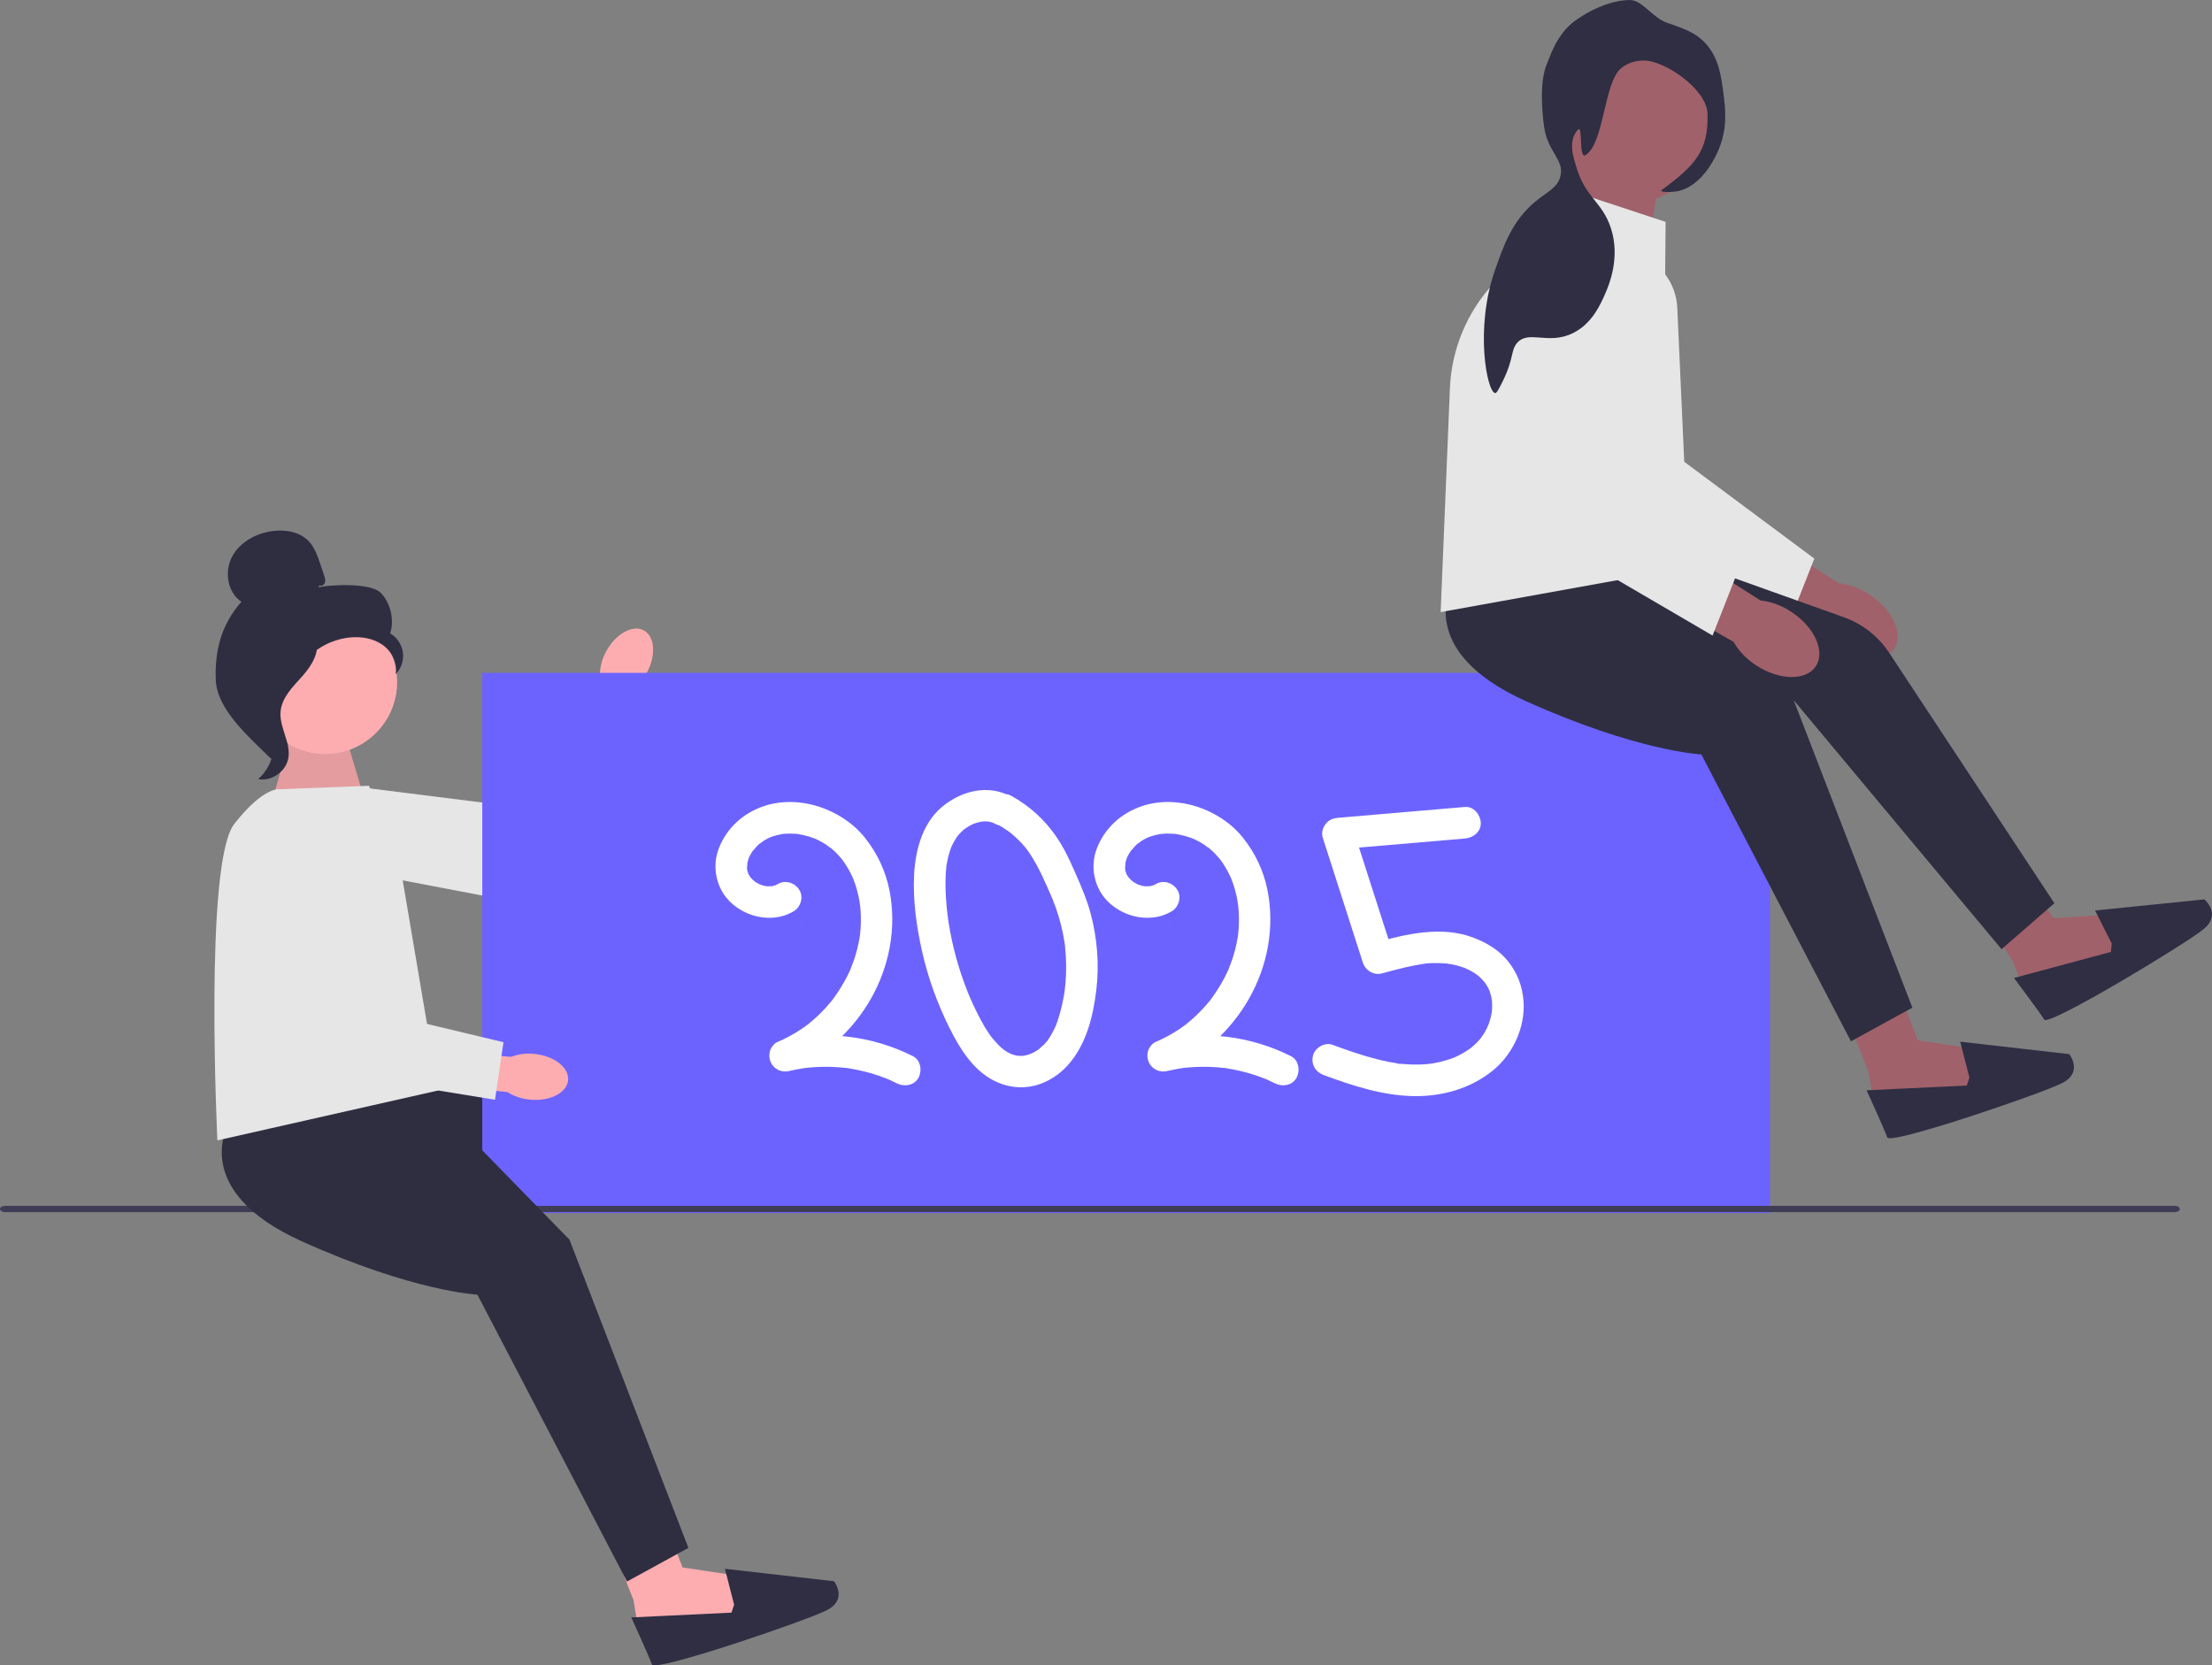 <svg xmlns="http://www.w3.org/2000/svg" width="841.387" height="633.525" viewBox="0 0 841.387 633.525" xmlns:xlink="http://www.w3.org/1999/xlink" role="img" artist="Katerina Limpitsouni" source="https://undraw.co/"><rect x="0" y="0" width="841.387" height="633.525" fill="#808080" stroke="none"/><polygon points="333.049 444.238 355.055 446.23 382.385 460.11 386.892 444.013 390.829 423.634 382.628 413.976 368.463 423.634 338.844 420.415 333.049 444.238" fill="#fdadb0" stroke-width="0"/><polygon points="152.404 413.343 135.489 462.795 257.182 428.025 335.736 449.917 347.326 424.806 260.402 388.105 193.061 415.464 152.404 413.343" fill="#2f2e41" stroke-width="0"/><path d="m384.855,422.762l2.576,1.932-15.991,30.266s10.802,6.302,14.021,6.302,14.203-62.323,12.916-71.527c-1.288-9.204-9.658-6.249-9.658-6.249l-18.069,38.171,14.205,1.106 0-0h-0Z" fill="#2f2e41" stroke-width="0"/><path id="uuid-1b18f281-de0d-4de5-a01b-8589a33a6e3c-2397" d="m228.182,256.257l-15.112,28.14,11.03,6.309,15.882-27.933c2.496-1.719,4.543-4.011,5.972-6.684,3.667-6.641,3.214-13.913-1.011-16.245s-10.621,1.158-14.285,7.797c-1.501,2.634-2.35,5.588-2.475,8.617l-0-0Z" fill="#fdadb0" stroke-width="0"/><polygon points="116.773 327.967 193.459 342.59 240.766 268.304 221.92 256.71 185.535 305.554 116.382 296.888 116.773 327.967" fill="#e6e6e6" stroke-width="0"/><rect x="183.444" y="255.97" width="489.833" height="205.51" fill="#6c63ff" stroke-width="0"/><polygon points="102.408 308.683 110.779 279.064 131.383 279.708 138.466 303.532 102.408 308.683" fill="#fdadb0" stroke-width="0"/><polygon points="102.408 308.683 110.779 279.064 131.383 279.708 138.466 303.532 102.408 308.683" isolation="isolate" opacity=".1" stroke-width="0"/><circle cx="123.699" cy="259.476" r="27.363" fill="#fdadb0" stroke-width="0"/><path d="m121.515,222.689l-.414.71c5.353-1.064,20.225-1.752,23.891,2.29s5.019,10.051,3.44,15.274c2.598,1.518,4.433,4.276,4.829,7.258s-.655,6.124-2.766,8.268c.815-4.23-1.461-8.679-4.976-11.169-3.515-2.49-8.045-3.222-12.334-2.818-7.786.734-15.143,5.158-19.441,11.691-3.564,5.416-5.451,12.489-11.125,15.625-1.173.648,1.907,3.141,1.118,4.224-1.251,1.717-.216-1.033,1.021.694s-.194,3.899.805,5.773c.999,1.875-.652,7.035-2.469,8.136-8.134-8.063-20.608-18.597-21.022-30.043-.414-11.446,2.21-21.064,9.74-29.695-5.283-3.513-6.528-11.37-3.604-17.001,2.924-5.631,9.128-9.036,15.417-9.879,4.897-.657,10.336.25,13.759,3.813,2.268,2.36,3.379,5.57,4.426,8.671.492,1.458.984,2.915,1.476,4.373.293.869.589,1.804.335,2.685-.254.881-1.314,1.58-2.106,1.118h0v0-0Z" fill="#2f2e41" stroke-width="0"/><path d="m120.684,242.661l-.496.343c1.636,5.071-1.704,10.336-5.259,14.305-3.556,3.968-7.738,8.053-8.209,13.36-.535,6.024,3.983,11.776,2.957,17.737-.881,5.12-6.399,8.947-11.503,7.978,5.165-4.41,7.28-12.067,5.11-18.502-1.328-3.937-4.105-7.501-4.169-11.655-.063-4.109,2.547-7.719,5.038-10.988,4.322-5.671,9.441-11.812,16.53-12.577h0l0-0v-0Z" fill="#2f2e41" stroke-width="0"/><path d="m827.271,458.726H1.881c-1.043,0-1.881.53-1.881,1.19s.838,1.19,1.881,1.19h825.39c1.043,0,1.881-.53,1.881-1.19s-.838-1.19-1.881-1.19Z" fill="#3f3d56" stroke-width="0"/><polygon points="627.402 91.271 631.276 67.063 605.131 56.411 601.257 93.208 627.402 91.271" fill="#a0616a" stroke-width="0"/><path id="uuid-21077125-a9ce-4d78-89d9-fa9488c9c891-2398" d="m697.811,246.556c8.843,5.784,18.996,5.909,22.676.281s-.506-14.878-9.353-20.663c-3.502-2.359-7.519-3.845-11.713-4.334l-37.779-24.033-10.9,17.969,38.401,21.785c2.13,3.648,5.103,6.733,8.67,8.996h-0Z" fill="#a0616a" stroke-width="0"/><path d="m613.299,95.39h-0c-13.849,1.137-23.485,14.269-20.414,27.821l15.763,69.574,72.547,42.412,8.929-22.694-49.481-36.832-2.649-58.542c-.585-12.934-11.79-22.799-24.695-21.739Z" fill="#e6e6e6" stroke-width="0"/><polygon points="750.122 342.419 765.485 365.399 768.345 372.598 776.768 377.925 808.722 363.092 801.8 347.933 781.055 349.302 772.53 336.223 750.122 342.419" fill="#a0616a" stroke-width="0"/><path d="m803.25,358.958l-.319,3.168-36.859,9.911s9.842,13.098,11.488,15.823,53.428-28.544,60.561-34.34.352-11.37.352-11.37l-41.55,4.217,6.326,12.591h0l-0.0 0Z" fill="#2f2e43" stroke-width="0"/><path d="m580.161,214.138l-4.092,9.673s-8.929,27.531,36.832,37.204c45.761,9.673,69.571,5.581,69.571,5.581l78.872,94.498,20.09-17.486-62.838-95.27c-4.129-6.26-10.18-11.008-17.242-13.53l-94.658-33.801-26.535,13.131h-0v-0Z" fill="#2f2e41" stroke-width="0"/><polygon points="700.734 382.441 710.844 408.169 712.103 415.812 719.197 422.812 753.579 415.133 750.047 398.846 729.488 395.761 723.947 381.166 700.734 382.441" fill="#a0616a" stroke-width="0"/><path d="m749.114,409.927l-.987,3.027-38.124,1.825s6.823,14.895,7.85,17.909,58.285-16.497,66.49-20.639,2.768-11.034,2.768-11.034l-41.494-4.738,3.496,13.65h0Z" fill="#2f2e43" stroke-width="0"/><path d="m558.37,213.932l-6.061,8.578s-14.593,24.994,28.053,44.201c42.646,19.207,66.782,20.285,66.782,20.285l56.912,109.14,23.356-12.801-45.241-117.256-44.1-40.467-79.702-11.68 0.0 0v0Z" fill="#2f2e41" stroke-width="0"/><polygon points="230.853 582.964 240.963 608.691 242.223 616.334 249.317 623.335 283.699 615.655 280.167 599.368 259.607 596.284 254.067 581.688 230.853 582.964" fill="#fdadb0" stroke-width="0"/><path d="m279.234,610.449l-.987,3.027-38.124,1.825s6.823,14.895,7.85,17.909,58.285-16.497,66.49-20.639c8.205-4.141,2.769-11.034,2.769-11.034l-41.494-4.738,3.496,13.65h0-0Z" fill="#2f2e43" stroke-width="0"/><path d="m92.812,419.442l-6.061,8.578s-14.593,24.994,28.053,44.201c42.646,19.207,66.782,20.285,66.782,20.285l56.912,109.14,23.356-12.801-45.241-117.256-57.459-58.858-66.343,6.71-0.0 0v0Z" fill="#2f2e41" stroke-width="0"/><path d="m633.556,84.405l-33.855-11.161-31.895,34.909c-9.917,10.854-15.687,24.858-16.295,39.548l-3.523,85.148,84.453-15.254s1.116-133.19,1.116-133.189Z" fill="#e6e6e6" stroke-width="0"/><path id="uuid-3e7f3ef6-3c11-46f0-85a3-6c3f88fcc01a-2399" d="m668.03,253.135c8.843,5.784,18.996,5.909,22.676.281s-.506-14.878-9.353-20.663c-3.502-2.359-7.519-3.845-11.713-4.334l-37.779-24.033-10.9,17.969,38.401,21.785c2.13,3.648,5.103,6.733,8.67,8.996l-0.0 0Z" fill="#a0616a" stroke-width="0"/><path d="m583.518,101.97h-0c-13.849,1.137-23.485,14.269-20.414,27.821l15.763,69.574,72.547,42.412,8.929-22.694-49.481-36.832-2.649-58.542c-.585-12.934-11.79-22.799-24.695-21.739l0.0 0v-0Z" fill="#e6e6e6" stroke-width="0"/><circle cx="619.843" cy="47.383" r="29.902" fill="#a0616a" stroke-width="0"/><path d="m634.069,8.643c6.586,2.315,10.355,3.64,13.808,6.965,5.831,5.618,6.794,13.126,7.688,20.101.7,5.457,1.604,12.513-1.592,20.574-1.091,2.751-6.381,15.008-16.506,16.557-1.989.304-6.657.384-5.312-.609,12.454-9.194,17.769-14.745,17.333-28.915-.271-8.805-13.725-18.311-21.713-20.02-3.365-.72-7.846-.062-11.058,2.575-6.714,5.512-6.428,28.306-13.508,33.07-2.912,1.96-.972-11.834-3.023-9.597-4.048,4.414-1.451,11.173-.724,13.747,3.45,12.21,9.956,13.405,13.326,23.831,3.639,11.257-.941,21.855-2.027,24.368-1.889,4.372-5.131,11.875-12.538,15.475-9.402,4.569-16.813-1.381-21.184,3.72-2.444,2.851-1.122,5.871-5.535,14.74-1.441,2.895-2.161,4.343-2.799,4.292-3.018-.243-7.904-24.399-.001-46.895,3.316-9.441,6.565-18.691,15.274-25.924,4.604-3.824,8.466-5.2,9.565-9.665,1.57-6.38-4.95-9.103-6.257-19.168-.894-6.884-1.521-16.73.91-23.04,2.295-5.959,4.288-11.132,9.503-15.823,1.253-1.127,11.364-8.784,22.085-9,4.936-.099,8.562,6.63,14.285,8.642h0s-0.0 0-0.0 0Z" fill="#2f2e43" stroke-width="0"/><path d="m327.288,332.998c.015.007.029.014.045.021-.011-.006-.022-.011-.033-.017-.004-.002-.008-.003-.012-.005Z" fill="#fff" stroke-width="0"/><path d="m304.865,350.958c-.16-.024-.309.038-.401.111.141-.041.268-.072.362-.087.013-.008.026-.016.039-.024Z" fill="#fff" stroke-width="0"/><path d="m467.398,332.998c.015.007.029.014.044.021-.011-.006-.022-.011-.032-.016-.004-.002-.008-.003-.012-.005Z" fill="#fff" stroke-width="0"/><path d="m444.976,350.958c-.16-.024-.309.038-.401.111.141-.041.268-.072.362-.087.013-.008.026-.016.039-.024Z" fill="#fff" stroke-width="0"/><path d="m530.287,399.039c.011-.002.022-.005.033-.007-.231-.04-.402-.029-.498-.001.167-.013.321-.01.465.008Z" fill="#fff" stroke-width="0"/><path d="m535.516,357.594c-.253.088-.367.13-.39.141.126-.047.253-.092.38-.137.003-.001.007-.003.01-.005Z" fill="#fff" stroke-width="0"/><path d="m535.476,337.507c-.036-.012-.072-.025-.108-.037.452.322.495.241.303.127-.068-.026-.121-.057-.185-.086-.003-.001-.006-.003-.009-.004Z" fill="#fff" stroke-width="0"/><path d="m106.837,300.215s-6.117-1.61-17.707,13.2c-11.59,14.809-6.439,120.405-6.439,120.405l84.026-18.994-16.018-94.553-10.381-21.345-33.482,1.288h0s0,0,0,0Z" fill="#e6e6e6" stroke-width="0"/><path id="uuid-6a6f90e8-11fb-4fd4-acf7-524898dc7c05-2400" d="m194.393,402.051l-31.819-2.786-1.446,12.624,31.933,3.574c2.564,1.615,5.478,2.592,8.498,2.851,7.549.75,14.052-2.536,14.529-7.338s-5.254-9.302-12.8-10.051c-3.012-.341-6.062.045-8.895,1.125Z" fill="#fdadb0" stroke-width="0"/><polygon points="84.548 327.966 101.364 404.202 188.287 418.367 191.507 396.475 132.27 382.31 112.953 315.346 84.548 327.966" fill="#e6e6e6" stroke-width="0"/><path d="m295.806,336.332c-.264.153-.536.288-.802.436-1.009.561,1.42-.485.327-.13-.571.185-1.133.37-1.722.492-.581.12-1.321-.025.417-.028-.295 0-.598.055-.894.068-.602.025-1.197-.012-1.798-.042-1.173-.059,1.552.294.4.059-.297-.06-.594-.111-.889-.18-.591-.138-1.174-.312-1.744-.518-.188-.068-.378-.161-.568-.218,1.665.501.793.338.325.105-.634-.316-1.247-.675-1.833-1.074-.458-.312-.903-.951.242.217-.207-.211-.467-.388-.687-.589-.37-.337-.722-.694-1.054-1.069-.38-.429-.603-1.118.186.285-.143-.255-.349-.49-.506-.738-.16-.252-.311-.509-.453-.772-.094-.175-.184-.353-.27-.532-.256-.562-.173-.359.249.609-.107-.482-.333-.953-.451-1.438-.071-.293-.079-.691-.191-.965l.119.857c-.025-.245-.043-.491-.054-.738-.031-.682.2-1.549.076-2.201l-.113.869c.04-.241.085-.482.137-.721.078-.359.168-.716.27-1.07.103-.356.235-.7.345-1.053.393-1.254-.634,1.236-.035.061.342-.67.674-1.335,1.073-1.975.2-.321.421-.626.626-.943.591-.91-.173.32-.257.305.161.029,1.571-1.765,1.783-1.973.272-.265.552-.524.838-.774l.288-.248c.495-.403.387-.327-.325.228.232.052,1.455-1.006,1.717-1.165.566-.344,1.147-.662,1.74-.955.299-.147.702-.261.972-.452-.888.369-1.037.435-.445.199.221-.085.444-.167.667-.245,1.227-.43,2.489-.76,3.768-.993.487-.089,1.561-.047-.192-.001.35-.009.711-.082,1.06-.112.829-.071,1.661-.104,2.492-.099.596.003,1.193.025,1.788.065.358.024.715.064,1.073.092,1.314.101-1.469-.253-.168-.031,1.429.244,2.839.537,4.229.954.696.208,1.384.441,2.064.696.331.124.674.309,1.014.401-1.555-.417-.546-.225-.103-.017,1.317.618,2.592,1.325,3.812,2.117.558.362,1.175,1.005,1.784,1.249l-.641-.495c.189.15.377.302.563.457.185.155.369.311.551.47,1.222,1.069,2.352,2.242,3.395,3.485.05.06.742.88.726.895.003-.002-.848-1.132-.131-.141.412.569.807,1.15,1.185,1.743.859,1.347,1.629,2.751,2.311,4.195.137.29.265.583.4.873.575,1.24-.49-1.295-.008-.015.272.722.551,1.44.797,2.172.494,1.468.908,2.963,1.245,4.475.17.759.32,1.522.451,2.288.046.269.035.932.183,1.154l-.108-.823c.034.258.065.516.094.774.177,1.55.279,3.108.31,4.668.028,1.427-.004,2.856-.096,4.28-.05.774-.117,1.547-.202,2.318-.047.426-.333,1.643.033-.14-.098.476-.141.969-.221,1.449-.461,2.768-1.141,5.498-2.02,8.163-.459,1.389-1.084,2.726-1.536,4.113.532-1.63.193-.469.023-.09-.15.334-.303.667-.459.998-.312.663-.637,1.319-.974,1.97-1.522,2.939-3.309,5.699-5.264,8.366-.781,1.064.868-1.083.042-.053-.229.286-.458.573-.69.856-.543.661-1.101,1.31-1.672,1.946-1.06,1.182-2.168,2.321-3.32,3.414-1.242,1.177-2.543,2.28-3.871,3.359-.982.797.878-.653.202-.154-.344.253-.683.512-1.03.762-.692.5-1.396.984-2.11,1.451-2.76,1.807-5.677,3.354-8.714,4.64-1.229.52-2.472,2.332-2.757,3.586-.306,1.342-.235,2.633.302,3.907,1.178,2.791,4.135,4.174,7.078,3.474,1.833-.436,3.676-.769,5.533-1.082.674-.097.572-.086-.306.033.287-.037.574-.073.861-.107.431-.05.862-.097,1.294-.139.863-.084,1.729-.151,2.595-.201,3.826-.221,7.671-.113,11.479.318.426.048,1.988.013.342.033.416-.005.879.13,1.287.196.928.151,1.853.32,2.774.509,1.842.378,3.667.832,5.471,1.363,1.803.531,3.584,1.137,5.335,1.82.468.182.956.348,1.408.567l-.635-.266c.265.115.53.231.794.349.924.414,1.836.853,2.741,1.307,2.802,1.406,6.63.837,8.209-2.153,1.439-2.723.842-6.706-2.153-8.209-15.5-7.778-33.332-9.926-50.22-5.911l4.623,10.966c12.432-5.262,22.93-15.116,29.594-26.799,7.119-12.478,9.903-27.176,7.109-41.32-1.454-7.362-4.679-14.196-9.363-20.039-4.485-5.595-10.738-9.621-17.529-11.828-6.641-2.159-14.306-2.424-20.954-.147-7.771,2.661-13.942,8.187-16.992,15.855-2.808,7.06-1.148,15.408,4.375,20.665,5.059,4.815,12.375,7.019,19.215,5.427,1.663-.387,3.299-1.091,4.773-1.944,2.717-1.573,3.904-5.493,2.153-8.209-1.767-2.741-5.302-3.836-8.209-2.153h0Z" fill="#fff" stroke-width="0"/><path d="m439.61,336.332c-.264.153-.536.288-.802.436-1.009.561,1.42-.485.327-.13-.571.185-1.133.37-1.722.492-.581.12-1.321-.025.417-.028-.295 0-.598.055-.894.068-.602.025-1.197-.012-1.798-.042-1.173-.059,1.552.294.4.059-.297-.06-.594-.111-.889-.18-.591-.138-1.174-.312-1.744-.518-.188-.068-.378-.161-.568-.218,1.665.501.793.338.325.105-.634-.316-1.247-.675-1.833-1.074-.458-.312-.903-.951.242.217-.207-.211-.467-.388-.687-.589-.37-.337-.722-.694-1.054-1.069-.38-.429-.603-1.118.186.285-.143-.255-.349-.49-.506-.738-.16-.252-.311-.509-.453-.772-.094-.175-.184-.353-.27-.532-.256-.562-.173-.359.249.609-.107-.482-.333-.953-.451-1.438-.071-.293-.079-.691-.191-.965l.119.857c-.025-.245-.043-.491-.054-.738-.031-.682.2-1.549.076-2.201l-.113.869c.04-.241.085-.482.137-.721.078-.359.168-.716.27-1.07.103-.356.235-.7.345-1.053.393-1.254-.634,1.236-.035.061.342-.67.674-1.335,1.073-1.975.2-.321.421-.626.626-.943.591-.91-.173.32-.257.305.161.029,1.571-1.765,1.783-1.973.272-.265.552-.524.838-.774l.288-.248c.495-.403.387-.327-.325.228.232.052,1.455-1.006,1.717-1.165.566-.344,1.147-.662,1.74-.955.299-.147.702-.261.972-.452-.888.369-1.037.435-.445.199.221-.085.444-.167.667-.245,1.227-.43,2.489-.76,3.768-.993.487-.089,1.561-.047-.192-.001.35-.009.711-.082,1.06-.112.829-.071,1.661-.104,2.492-.099.596.003,1.193.025,1.788.065.358.024.715.064,1.073.092,1.314.101-1.469-.253-.168-.031,1.429.244,2.839.537,4.229.954.696.208,1.384.441,2.064.696.331.124.674.309,1.014.401-1.555-.417-.546-.225-.103-.017,1.317.618,2.592,1.325,3.812,2.117.558.362,1.175,1.005,1.784,1.249l-.641-.495c.189.15.377.302.563.457.185.155.369.311.551.47,1.222,1.069,2.352,2.242,3.395,3.485.05.06.742.88.726.895.003-.002-.848-1.132-.131-.141.412.569.807,1.15,1.185,1.743.859,1.347,1.629,2.751,2.311,4.195.137.29.265.583.4.873.575,1.24-.49-1.295-.008-.015.272.722.551,1.44.797,2.172.494,1.468.908,2.963,1.245,4.475.17.759.32,1.522.451,2.288.046.269.035.932.183,1.154l-.108-.823c.034.258.065.516.094.774.177,1.55.279,3.108.31,4.668.028,1.427-.004,2.856-.096,4.28-.05.774-.117,1.547-.202,2.318-.047.426-.333,1.643.033-.14-.098.476-.141.969-.221,1.449-.461,2.768-1.141,5.498-2.02,8.163-.459,1.389-1.084,2.726-1.536,4.113.532-1.63.193-.469.023-.09-.15.334-.303.667-.459.998-.312.663-.637,1.319-.974,1.97-1.522,2.939-3.309,5.699-5.264,8.366-.781,1.064.868-1.083.042-.053-.229.286-.458.573-.69.856-.543.661-1.101,1.31-1.672,1.946-1.06,1.182-2.168,2.321-3.32,3.414-1.242,1.177-2.543,2.28-3.871,3.359-.982.797.878-.653.202-.154-.344.253-.683.512-1.03.762-.692.5-1.396.984-2.11,1.451-2.76,1.807-5.677,3.354-8.714,4.64-1.229.52-2.472,2.332-2.757,3.586-.306,1.342-.235,2.633.302,3.907,1.178,2.791,4.135,4.174,7.078,3.474,1.833-.436,3.676-.769,5.533-1.082.674-.097.572-.086-.306.033.287-.037.574-.073.861-.107.431-.05.862-.097,1.294-.139.863-.084,1.729-.151,2.595-.201,3.826-.221,7.671-.113,11.479.318.426.048,1.988.013.342.033.416-.005.879.13,1.287.196.928.151,1.853.32,2.774.509,1.842.378,3.667.832,5.471,1.363,1.803.531,3.584,1.137,5.335,1.82.468.182.956.348,1.408.567l-.635-.266c.265.115.53.231.794.349.924.414,1.836.853,2.741,1.307,2.802,1.406,6.63.837,8.209-2.153,1.439-2.723.842-6.706-2.153-8.209-15.5-7.778-33.332-9.926-50.22-5.911l4.623,10.966c12.432-5.262,22.93-15.116,29.594-26.799,7.119-12.478,9.903-27.176,7.109-41.32-1.454-7.362-4.679-14.196-9.363-20.039-4.485-5.595-10.738-9.621-17.529-11.828-6.641-2.159-14.306-2.424-20.954-.147-7.771,2.661-13.942,8.187-16.992,15.855-2.808,7.06-1.148,15.408,4.375,20.665,5.059,4.815,12.375,7.019,19.215,5.427,1.663-.387,3.299-1.091,4.773-1.944,2.717-1.573,3.904-5.493,2.153-8.209-1.767-2.741-5.302-3.836-8.209-2.153h0Z" fill="#fff" stroke-width="0"/><path d="m384.606,303.045c-8.704-4.821-18.879-2.228-26.204,3.844-7.554,6.261-10.236,16.563-10.707,25.965-.489,9.786.946,19.881,3.112,29.402,2.256,9.914,5.77,19.547,10.285,28.654,3.863,7.793,9.003,16.196,17.055,20.233,4.792,2.403,10.053,3.139,15.293,1.879,4.799-1.154,9.382-4.068,12.667-7.723,7.024-7.813,9.646-18.4,10.889-28.571,1.202-9.827.36-20.005-2.239-29.552-1.318-4.842-3.261-9.427-5.261-14.019-1.466-3.367-2.966-6.728-4.712-9.961-3.712-6.878-8.689-12.671-15.031-17.241-1.6-1.153-3.275-2.193-4.992-3.162-2.734-1.543-6.68-.742-8.209,2.153-1.5,2.839-.767,6.562,2.153,8.209,1.615.911,3.193,1.886,4.707,2.958.375.266.736.567,1.12.82.053.035-1.041-.824-.541-.418.174.141.351.279.525.42.636.518,1.258,1.054,1.861,1.61,1.159,1.067,2.253,2.203,3.275,3.402.267.314.524.635.787.952.631.762-.894-1.222-.091-.118.454.623.905,1.247,1.334,1.887,1.786,2.669,3.292,5.513,4.677,8.406.757,1.583,1.479,3.183,2.186,4.789.375.852.746,1.705,1.116,2.559.178.411.355.822.533,1.233.1.232.188.498.309.717-.2-.361-.365-.891-.089-.204,1.656,4.127,2.964,8.375,3.854,12.734.222,1.088.419,2.181.591,3.278.034.219.067.439.101.659.172,1.104.003-.11-.032-.275.12.573.145,1.182.206,1.765.231,2.209.361,4.429.391,6.649.029,2.221-.042,4.443-.216,6.657-.087,1.108-.215,2.209-.337,3.313-.077.695.061-.475.068-.494-.088.231-.09.62-.129.879-.09.585-.187,1.169-.292,1.752-.386,2.151-.867,4.286-1.457,6.39-.283,1.008-.592,2.008-.934,2.998-.16.461-.326.921-.5,1.377-.084.219-.283.564-.307.778.036-.319.449-1.013.115-.281-.864,1.893-1.841,3.724-3.048,5.423-.137.193-.312.497-.491.669.102-.099.867-1.04.161-.239-.312.354-.615.711-.94,1.053-.678.713-1.575,1.291-2.209,2.027.731-.847.656-.476.254-.216-.224.145-.438.305-.662.45-.39.255-.789.495-1.196.723-.406.227-.826.424-1.239.636-.501.258-.635-.009.341-.135-.238.031-.513.194-.742.272-.497.17-1.002.318-1.513.441-.247.06-1.767.297-.747.183.967-.109-.48.026-.768.036-.527.019-1.055.009-1.581-.028-.186-.013-.529-.096-.729-.07.123-.016,1.502.273.524.046-.407-.094-.813-.176-1.216-.288-.399-.111-.786-.256-1.181-.379-.393-.123-.865-.498.45.209-.206-.111-.431-.195-.641-.298-.799-.391-1.568-.843-2.305-1.341-.149-.101-.294-.206-.442-.307-.823-.558.284.192.349.287-.239-.354-.787-.645-1.116-.938-1.409-1.255-2.551-2.694-3.801-4.094,1.146,1.283.042.032-.198-.303-.258-.361-.509-.725-.757-1.093-.528-.786-1.033-1.587-1.518-2.401-2.207-3.702-4.057-7.62-5.787-11.564-.441-1.005-.002.014.073.184-.122-.275-.233-.558-.347-.836-.2-.488-.398-.978-.592-1.469-.416-1.052-.818-2.109-1.204-3.172-.773-2.126-1.488-4.274-2.143-6.439-1.309-4.331-2.38-8.735-3.203-13.184-.206-1.112-.396-2.227-.571-3.345-.082-.522-.155-1.044-.235-1.566-.063-.412.061-.985.029.25.007-.289-.079-.611-.115-.898-.279-2.245-.495-4.498-.648-6.755-.283-4.187-.311-8.376.154-12.551.129-1.161-.077.314-.049.363-.046-.082.125-.793.129-.817.08-.474.169-.947.266-1.418.207-1.003.454-1.999.748-2.981.156-.521.325-1.038.508-1.55.079-.22.658-1.67.291-.801-.327.775-.048.117.022-.03.117-.245.229-.493.35-.736.241-.489.497-.97.768-1.443.273-.475.56-.943.864-1.399.133-.2.973-1.335.336-.51-.604.782.23-.254.413-.459.308-.346.628-.681.959-1.006.332-.325.675-.64,1.027-.942.132-.114.271-.221.402-.335.574-.501-1.013.731-.387.296.718-.499,1.43-.991,2.193-1.42.403-.227.814-.441,1.231-.641.156-.075.315-.142.471-.217.69-.332-1.201.457-.479.207.81-.281,1.607-.565,2.442-.765.43-.103.903-.137,1.324-.264.068-.02-1.418.148-.764.104.222-.015.443-.044.666-.058.834-.056,1.653-.017,2.485.033.978.058-.54-.05-.613-.084.158.074.494.091.649.125.378.082.752.182,1.121.296.159.049.315.11.474.156.906.259-.402-.165-.499-.235.346.25.834.402,1.213.612,2.746,1.521,6.672.757,8.209-2.153,1.49-2.821.78-6.585-2.153-8.209h0Z" fill="#fff" stroke-width="0"/><path d="m557.248,306.979c-16.103,1.377-32.206,2.754-48.309,4.131-1.949.167-3.496.791-4.712,2.365-1.122,1.452-1.655,3.421-1.074,5.231,5.07,15.795,10.141,31.589,15.211,47.384.991,3.088,4.139,5.08,7.381,4.191,2.647-.726,5.295-1.451,7.965-2.085,1.256-.298,2.516-.578,3.782-.827.632-.124,1.265-.242,1.899-.35.317-.054.634-.107.951-.156.243-.038,1.832-.365.311-.056,2.606-.53,5.511-.488,8.156-.361.5.024,1.0.059,1.499.104.25.023.5.051.75.077.625.064.389.329-.471-.068.403.186,1.05.169,1.493.255.558.108,1.113.231,1.665.368,1.04.258,2.068.567,3.076.93.237.085.47.177.706.264.662.246.052.309-.39-.175.281.308,1.142.524,1.525.719.885.451,1.745.95,2.571,1.5.17.113,1.543,1.126.745.503-.718-.561-.062-.039.113.108.283.237.559.481.83.732.726.674,1.373,1.406,2.017,2.156.507.59-.69-.981-.262-.329.137.208.287.407.425.614.298.448.577.907.835,1.379.227.414.426.84.633,1.264.435.892-.174-.362-.194-.461.043.209.171.451.244.658.347.992.616,2.012.806,3.046.037.202.049.49.116.692-.405-1.223-.127-1.076-.082-.549.04.469.081.936.099,1.406.041,1.063.01,2.128-.089,3.188-.022.234-.066.475-.077.709.005-.099.258-1.532.061-.534-.093.469-.17.94-.274,1.407-.236,1.054-.537,2.093-.898,3.111-.08.227-.168.451-.251.677-.172.468-.48.587.195-.43-.255.384-.402.895-.609,1.311-.455.917-.964,1.807-1.521,2.666-.287.442-.676.87-.924,1.333.052-.096.918-1.121.277-.361-.155.183-.304.37-.46.553-.687.802-1.427,1.556-2.205,2.27-.384.352-.777.694-1.178,1.026-1.143.943.873-.615-.326.253-.945.684-1.929,1.314-2.943,1.892-.903.514-1.83.986-2.776,1.417-1.364.621,1.031-.391-.367.158-.548.215-1.1.418-1.657.607-2.118.72-4.296,1.262-6.5,1.638-.261.044-.522.082-.783.127-1.049.178.284-.043.417-.05-.525.028-1.053.124-1.577.173-1.184.109-2.372.175-3.561.198-1.286.025-2.572-.003-3.856-.075-.698-.039-1.396-.091-2.093-.155-.587-.054-1.814.047-2.314-.256.094.057,1.414.216.212.021-.383-.062-.767-.119-1.149-.183-.689-.115-1.376-.24-2.062-.374-1.526-.299-3.042-.644-4.549-1.025-5.755-1.454-11.359-3.435-16.925-5.483-2.951-1.086-6.703,1.213-7.381,4.191-.773,3.393,1.032,6.218,4.191,7.381,10.923,4.02,22.197,7.721,33.951,7.958,10.8.218,21.583-2.774,30.08-9.556,7.745-6.182,12.587-16.526,11.884-26.483-.401-5.682-2.33-10.75-5.865-15.21-3.332-4.204-8.002-6.996-12.938-8.92-12.36-4.818-25.907-1.457-38.164,1.905,2.46,1.397,4.92,2.794,7.381,4.191-5.07-15.795-10.141-31.589-15.211-47.384l-5.786,7.595c16.103-1.377,32.206-2.754,48.309-4.131,3.119-.267,6.154-2.569,6-6-.135-3.022-2.651-6.286-6-6h0Z" fill="#fff" stroke-width="0"/></svg>